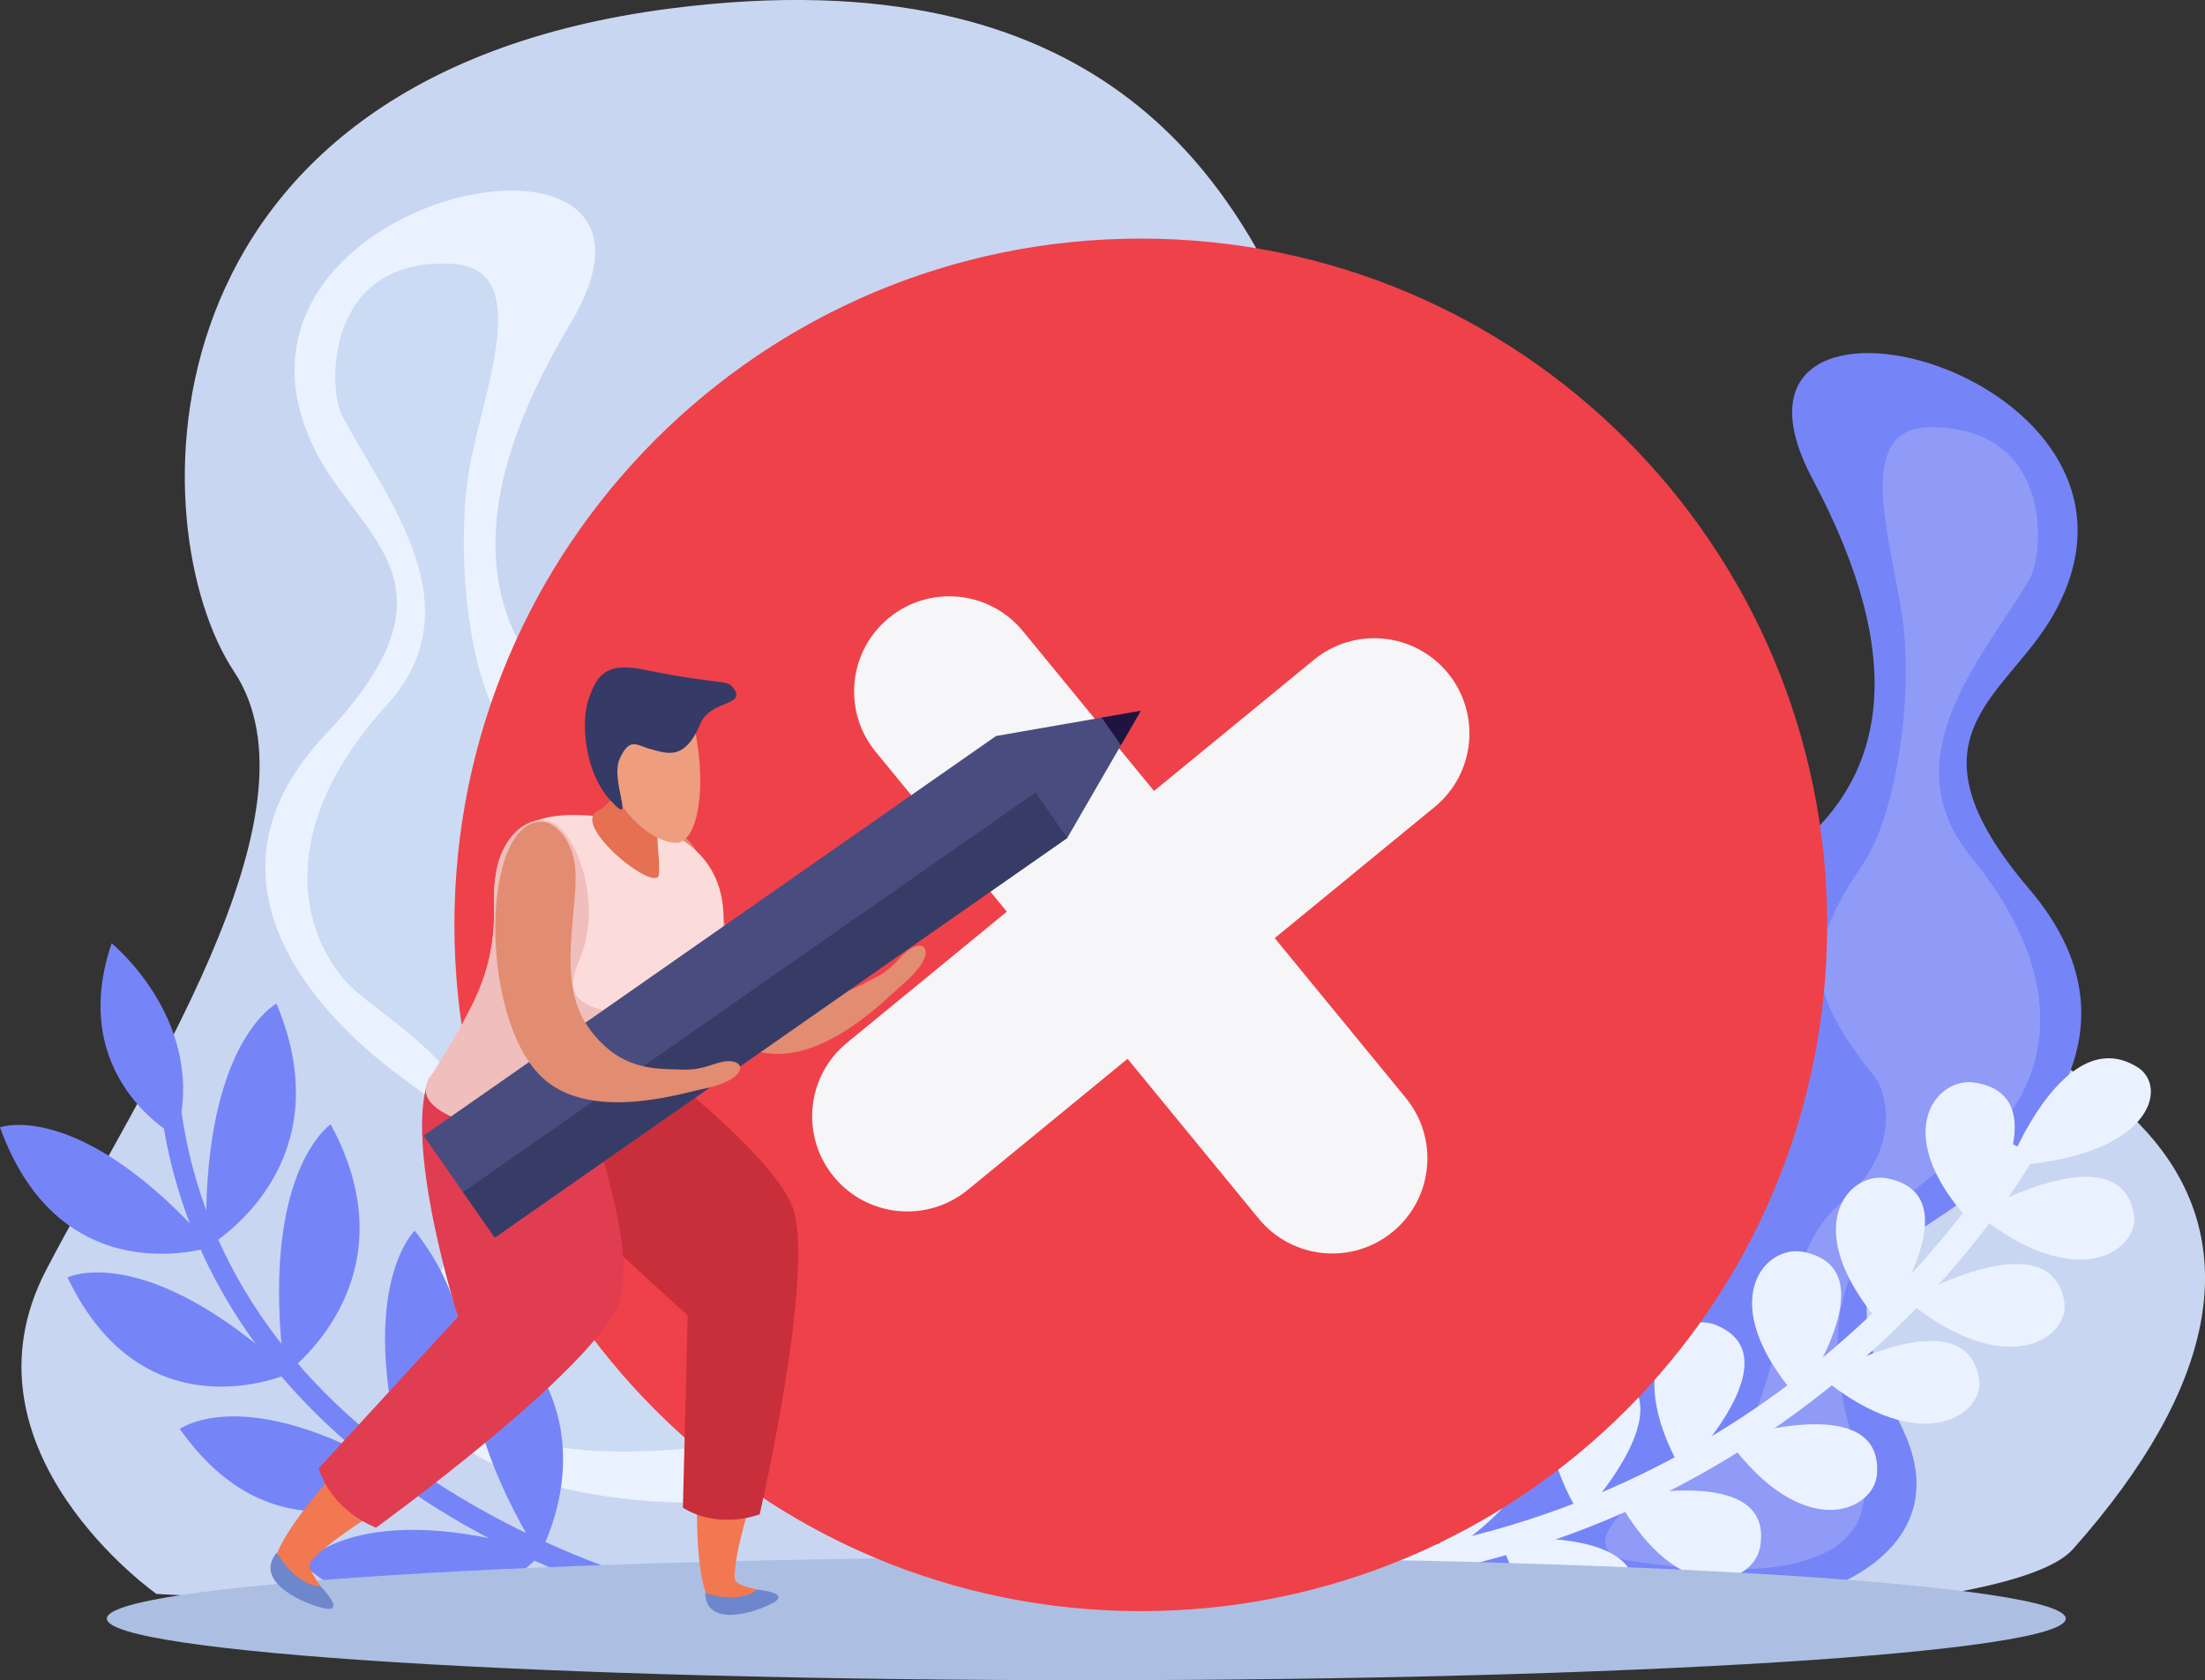 <?xml version="1.0" encoding="UTF-8"?>
<svg xmlns="http://www.w3.org/2000/svg" viewBox="0 0 339.33 258.6">
  <rect x="0" y="0" width="339.33" height="258.6" fill="#333333" stroke="none"/>
  <defs>
    <style>
      .cls-1 {
        fill: #ef4149;
      }

      .cls-2 {
        fill: #fcdcda;
      }

      .cls-3 {
        fill: #ebf2ff;
      }

      .cls-4 {
        fill: #373c66;
      }

      .cls-5 {
        fill: #1f1440;
      }

      .cls-6 {
        fill: #c92f3b;
      }

      .cls-7 {
        fill: #7585f8;
      }

      .cls-8 {
        fill: #e28c71;
      }

      .cls-9 {
        mix-blend-mode: overlay;
        opacity: .2;
      }

      .cls-9, .cls-10 {
        fill: #f6f5f7;
      }

      .cls-11 {
        fill: #e03d51;
      }

      .cls-12 {
        fill: #494c7f;
      }

      .cls-13 {
        isolation: isolate;
      }

      .cls-14 {
        fill: #e67052;
      }

      .cls-15 {
        fill: #efbebd;
      }

      .cls-16 {
        fill: #acbfe2;
      }

      .cls-17 {
        fill: #6e86cc;
      }

      .cls-18 {
        fill: #c9d6f2;
      }

      .cls-19 {
        fill: #353a66;
      }

      .cls-20 {
        fill: #cbdbf4;
      }

      .cls-21 {
        fill: #ee9d7f;
      }

      .cls-22 {
        fill: #f27851;
      }

      .cls-23 {
        fill: #062440;
      }
    </style>
  </defs>
  <g class="cls-13">
    <g id="Layer_1" data-name="Layer 1">
      <g>
        <path class="cls-18" d="M24.09,245.33s-31.44-22.09-16.99-49.86c14.46-27.77,43.37-70.4,28.9-92.14C21.56,81.6,20.09,11.98,103.22,1.3c66.31-8.51,86.46,26.51,96.74,50.41,13.56,31.53,1.44,89.08,64.84,96.67,63.41,7.59,99.63,38.94,54.21,90.05-19.85,22.33-294.92,6.89-294.92,6.89Z"/>
        <g>
          <path class="cls-3" d="M137.62,227.95c-46.79,10.23-84.9-3.97-71.9-28.13,13-24.16,5.03-27.21-4.99-34.81-10.03-7.6-32.55-28.76-10.61-52,21.97-23.23,5.28-29.97-1.58-43.64-20.04-39.88,61.22-56.26,39.23-19.55-16.51,27.55-15.64,48.64,4.88,62.66,20.53,14.02,24.62,21.41,23.72,38.74-.91,17.33-8,54.15,12.92,52.61,20.9-1.53,32.32,18.87,8.32,24.12Z"/>
          <path class="cls-20" d="M52.62,63.93c-2.17-4.13-2.68-24.37,16.96-23.32,11.95.64,5.75,16.96,3.04,29.52-2.7,12.56-.86,32.28,4.14,40.4,9.23,14.98,7.25,21.28-4.17,34.14,0,0-5.93,9.55,5.01,19.79,10.94,10.24,6.71,38.45,19.42,43.02,12.71,4.57,19.89,14.31,11.18,15.22-8.69.91-44.74,4.42-35.25-19.32,13.83-34.55-13.13-44.79-19.85-52.46-6.16-7.03-11.43-22.73,6.44-42.43,13.82-15.24-.25-31.85-6.91-44.56Z"/>
        </g>
        <g>
          <path class="cls-7" d="M101.24,243.73l-.72,3.17c-.68-.17-16.98-4.27-34.54-15.54-23.38-15.01-37.59-35.61-41.07-59.63l3.03-.52c8.08,55.77,72.64,72.36,73.29,72.52Z"/>
          <path class="cls-7" d="M27.12,174.94s-16.98-9.01-9.94-29.76c0,0,15.07,12.24,9.94,29.76Z"/>
          <path class="cls-7" d="M32.56,191.9s-23.15,7.74-32.56-18.4c0,0,12.35-4.53,32.56,18.4Z"/>
          <path class="cls-7" d="M31.77,192s21.49-11.99,10.78-37.53c0,0-11.73,6.08-10.78,37.53Z"/>
          <path class="cls-7" d="M44.61,211.35s-22.32,10.21-34.22-14.74c0,0,11.84-5.86,34.22,14.74Z"/>
          <path class="cls-7" d="M43.82,211.53s20.23-14.25,7.07-38.48c0,0-11.1,7.33-7.07,38.48Z"/>
          <path class="cls-7" d="M63.82,228.25s-20.37,14.07-36.15-8.32c0,0,10.73-7.92,36.15,8.32Z"/>
          <path class="cls-7" d="M63.07,228.57s17.64-17.69.75-39.15c0,0-9.76,9.22-.75,39.15Z"/>
          <path class="cls-7" d="M83.57,238.85s-16.21,19.17-37.01,1.94c0,0,8.44-10.57,37.01-1.94Z"/>
          <path class="cls-7" d="M82.94,239.36s12.72-21.89-8.92-37.92c0,0-7.16,11.56,8.92,37.92Z"/>
        </g>
        <g>
          <path class="cls-7" d="M221.86,243.8c44.81,12.23,82.41.37,71.02-23.68-11.39-24.04-3.53-26.59,6.56-33.46,10.09-6.86,32.94-26.23,12.84-49.83-20.11-23.6-3.62-29.29,3.7-42.19,21.37-37.63-56.5-57.52-37.03-20.88,14.62,27.5,12.74,47.87-7.84,60.43-20.56,12.56-24.89,19.52-24.87,36.34.02,16.82,5.06,52.83-15.12,50.31-20.17-2.52-32.24,16.67-9.26,22.94Z"/>
          <path class="cls-9" d="M312.3,89.18c2.31-3.89,3.81-23.47-15.26-23.43-11.6.03-6.4,16.14-4.4,28.44,1.99,12.3-.77,31.3-6.01,38.92-9.68,14.05-8.08,20.25,2.35,33.26,0,0,5.26,9.55-5.85,18.92-11.1,9.38-8.4,36.9-20.93,40.7-12.54,3.79-19.98,12.88-11.59,14.18,8.38,1.31,43.12,6.5,35.09-16.96-11.67-34.15,14.94-42.73,21.83-49.82,6.31-6.5,12.19-21.45-4.13-41.4-12.63-15.45,1.83-30.83,8.9-42.81Z"/>
        </g>
        <g>
          <path class="cls-3" d="M215.34,243.01l-.68-4.15c65.94-10.78,94.47-62.42,94.76-62.95l3.71,2c-.29.52-29.73,53.99-97.78,65.1Z"/>
          <path class="cls-3" d="M309.14,179.44s8.61-22.27,19.84-15.16c4.77,3.02,2.2,13.82-19.84,15.16Z"/>
          <path class="cls-3" d="M304.15,186.72s21.95-12.69,24.24.14c.96,5.47-8.66,12.63-24.24-.14Z"/>
          <path class="cls-3" d="M304.19,189.09s13.44-20.5-.4-22.48c-5.89-.86-13.53,8.14.4,22.48Z"/>
          <path class="cls-3" d="M289.57,203.95s14.47-20,.8-22.6c-5.82-1.12-13.87,7.55-.8,22.6Z"/>
          <path class="cls-3" d="M276.75,215.27s14.36-20.02.69-22.6c-5.83-1.11-13.85,7.59-.69,22.6Z"/>
          <path class="cls-3" d="M258.84,226.41s17.73-17.68,5.05-22.54c-5.41-2.07-14.82,5.32-5.05,22.54Z"/>
          <path class="cls-3" d="M243.32,233.48s17.22-18.11,4.33-22.6c-5.46-1.9-14.69,5.71-4.33,22.6Z"/>
          <path class="cls-3" d="M222.08,239.58s21.46-13.52,10.83-21.29c-4.54-3.32-15.4,1.85-10.83,21.29Z"/>
          <path class="cls-3" d="M293.42,200.14s21.99-12.69,24.25.15c.97,5.46-8.63,12.6-24.25-.15Z"/>
          <path class="cls-3" d="M280.3,211.97s21.98-12.67,24.25.16c.98,5.45-8.64,12.61-24.25-.16Z"/>
          <path class="cls-3" d="M265.89,221.59s23.97-7.99,22.96,5.3c-.41,5.66-11.32,10.77-22.96-5.3Z"/>
          <path class="cls-3" d="M248.87,230.62s24.49-5.7,21.97,7.58c-1.07,5.65-12.34,9.73-21.97-7.58Z"/>
          <path class="cls-3" d="M230.82,236.94s24.71-2.45,20.2,10.58c-1.95,5.54-13.56,8.12-20.2-10.58Z"/>
        </g>
        <path class="cls-16" d="M317.9,249.12c0,5.24-67.48,9.48-150.73,9.48s-150.73-4.25-150.73-9.48,67.49-9.48,150.73-9.48,150.73,4.24,150.73,9.48Z"/>
        <g>
          <path class="cls-1" d="M281.19,142.35c0,58.34-47.29,105.62-105.63,105.62s-105.63-47.29-105.63-105.62,47.29-105.63,105.63-105.63,105.63,47.29,105.63,105.63Z"/>
          <g>
            <path class="cls-10" d="M148.91,183.14c-6.25,5.12-15.48,4.21-20.6-2.04-5.14-6.26-4.22-15.48,2.04-20.61l71.85-58.94c6.25-5.13,15.48-4.22,20.61,2.04,5.13,6.25,4.22,15.48-2.03,20.61l-71.86,58.94Z"/>
            <path class="cls-10" d="M216.35,169c5.12,6.25,4.21,15.48-2.04,20.6-6.26,5.14-15.48,4.22-20.61-2.04l-58.94-71.85c-5.13-6.25-4.22-15.48,2.04-20.61,6.25-5.13,15.48-4.22,20.61,2.03l58.94,71.86Z"/>
          </g>
        </g>
        <g>
          <path class="cls-8" d="M98.04,127.71c1.46-.68,6.28-1.05,8.79,2.75,3.39,5.09,4.55,17.47,12.11,21.21,7.58,3.72,12.3.55,15.73-1.18,3.43-1.71,4-4.02,6.13-4.8,2.1-.77,2.93,1.78-1.93,5.86-2.34,1.95-12.64,12.98-22.47,10.22-12.9-3.63-27.03-30.1-18.37-34.05Z"/>
          <g>
            <g>
              <path class="cls-22" d="M109.25,207.67c-2.11,12.92-3.82,40.31,1.85,40.09,5.68-.22,8.72-2.31,5.39-3.11-3.35-.8-3.47-1.18-3.44-2.21.26-6.46,5.25-18.76,7.14-28.18,2.19-10.92-9.07-17.9-10.94-6.61Z"/>
              <path class="cls-17" d="M108.52,245.17s5.09,1.84,7.97-.51c0,0,5.62.47,2.21,2.18-3.39,1.72-10.07,3.38-10.18-1.67Z"/>
            </g>
            <path class="cls-6" d="M88.45,154.56s29.24,20.53,33.45,31.03c3.78,9.44-4.99,47.48-4.99,47.48,0,0-6.16,2.46-11.82-1.01l.74-29.58-24.68-22.57,7.3-25.34Z"/>
          </g>
          <g>
            <path class="cls-22" d="M69.58,209.27c-10.8,8.92-31.47,29.78-26.73,33.6,4.73,3.81,8.66,4.27,6.52,1.3-2.12-3.01-1.97-3.42-1.21-4.21,4.76-5.02,17.42-11.43,25.55-17.67,9.46-7.24,5.3-20.8-4.14-13.02Z"/>
            <path class="cls-17" d="M42.59,238.97s2.81,5.06,6.78,5.2c0,0,4.19,4.32.25,3.3-3.94-1.01-10.47-4.36-7.03-8.5Z"/>
          </g>
          <path class="cls-11" d="M84.11,154.41s15.17,34.56,11.17,45.97c-3.59,10.27-37.41,34.74-37.41,34.74,0,0-6.7-2.36-8.82-9.14l21.42-23.31s-8.56-26.94-4.36-36.93c.15-.34-.59,2.38-.59,2.38l18.59-13.71Z"/>
          <path class="cls-2" d="M102.36,169.71c5.6-7.39,8.77-18.85,8.99-27.75.31-12.34-10.59-15.52-17.52-16.17-6.93-.67-18.26-2.01-17.79,13.37.31,10.73-3.59,16.33-9.03,25.41-.15.24-.29.44-.44.66-.02,0-.03-.03-.03-.03,0,.02.01.03.03.03-7.67,9.42,29.43,12.88,35.79,4.49Z"/>
          <path class="cls-15" d="M67.01,164.55c-.15.24-.29.44-.44.66-.02,0-.03-.03-.03-.03,0,.02.01.03.03.03-5.94,7.29,14.9,10.99,27.59,8.44,1.97-2.95-7.57-3.73-11.1-6.59-8.14-6.6,20.88-7.16,15.88-9.59-5.4-2.6-13.43-1.56-9.89-9.46,3.52-7.91.49-17.37-2.86-20.57-3.49-3.35-9.33.58-9.97,7.86-.16,1.16-.25,2.42-.2,3.85.31,10.73-3.59,16.33-9.03,25.41Z"/>
          <path class="cls-14" d="M94.82,116.74s1.53,5.85-2.79,8.01c-4.43,2.2,9.15,13.02,9.37,9.81.28-4.14-1.36-6.93,1.5-11.21l-8.07-6.61Z"/>
          <path class="cls-21" d="M105.26,108.15c2.85,3.89,3.9,18.86-.3,21.35-1.84,1.06-8.04-1.69-10.98-8.73-1.22-2.89-2.4-8.11,1.11-12.48,1.59-1.99,6.86-4.66,10.17-.13Z"/>
          <path class="cls-23" d="M92.92,108.07c-3.71,4.66-2.08,9.15-1.82,9.98.96,3.02,3.42,5.83,4.17,4.96.89-1.04-2.48-2.13-.93-5.12,1.55-2.99-.42-4.05.61-6.73,1-2.67,2.97-1.75,9.22-1.56,2.56.08,3.2-.79,3.11-1.85-3.17-4.54-10.45-4.58-14.34.32Z"/>
          <path class="cls-19" d="M107.77,111.39c1.52-3.61,6.95-2.75,5.22-5.3-1.16-1.71-1.17-.42-14.09-3.06-6.03-1.23-7.22,1.35-8.37,4.75-1.07,3.14-.73,10.86,3.4,15.4,4.12,4.53-.13-3.02,1.45-6.44,1.58-3.41,2.62-1.97,4.9-1.4,2.27.56,5.05,1.88,7.5-3.94Z"/>
          <g>
            <polygon class="cls-12" points="65.19 174.79 76.14 190.48 164.24 128.97 175.56 109.4 153.28 113.28 65.19 174.79"/>
            <rect class="cls-4" x="64.02" y="151.97" width="107.45" height="8.53" transform="translate(-68.23 95.52) rotate(-34.92)"/>
            <polygon class="cls-5" points="175.56 109.4 172.5 114.7 169.54 110.45 175.56 109.4"/>
          </g>
          <path class="cls-8" d="M83.66,126.49c1.64.13,4.5,2.61,4.87,7.21.52,6.16-2.97,17.24,1.89,24.24,4.88,7.02,10.62,6.52,14.5,6.68,3.9.17,5.53-1.59,7.78-1.26,2.25.34,1.73,3.02-4.58,4.25-3.01.59-17.55,5.29-24.9-1.98-9.63-9.53-9.16-39.9.44-39.14Z"/>
        </g>
      </g>
    </g>
  </g>
</svg>